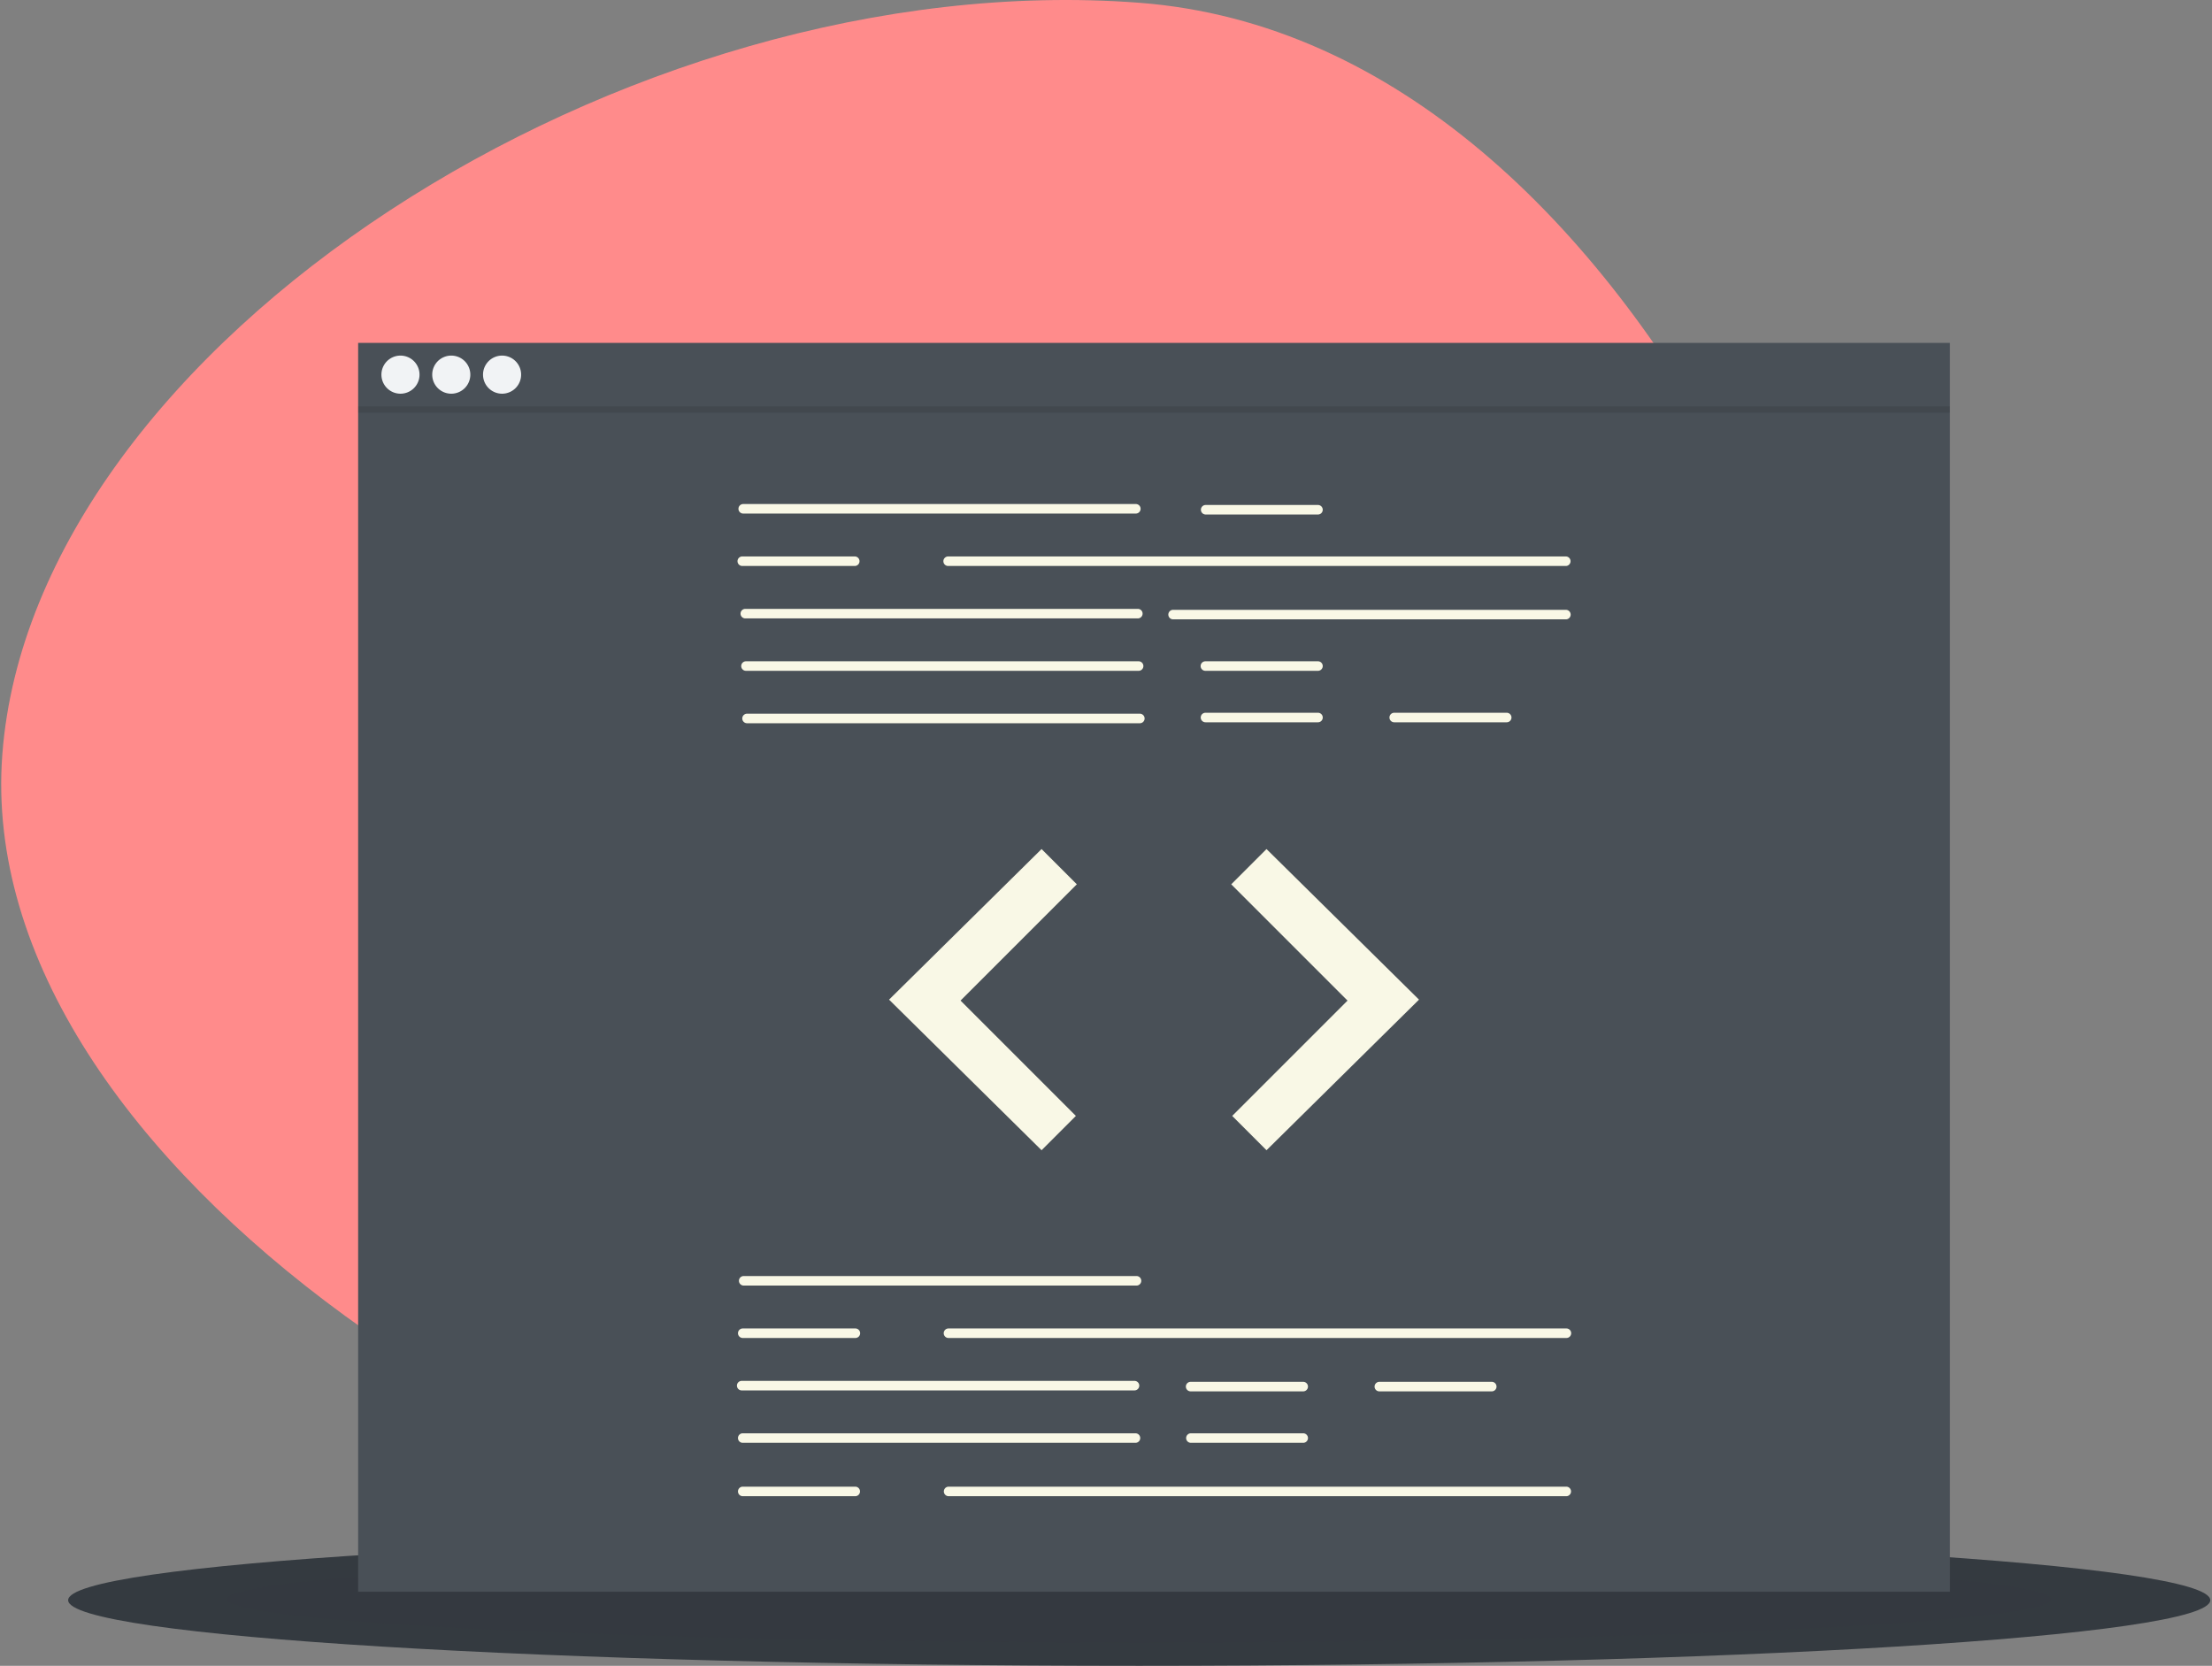 <svg width="1045" height="787" fill="none" xmlns="http://www.w3.org/2000/svg">
  <rect width="100%" height="100%" fill="#808080" stroke="none"/>
  <path d="M517.864 755.938C275.465 737.491-13.606 549.672 1.111 356.281 15.828 162.889 295.797-17.142 538.196 1.305c242.399 18.447 381.932 379.862 367.215 573.253-14.718 193.391-145.148 199.826-387.547 181.38z" fill="#FF8B8B"/>
  <path d="M538.193 787c279.456 0 505.997-13.879 505.997-31 0-17.121-226.541-31-505.997-31s-506 13.879-506 31c0 17.121 226.544 31 506 31z" fill="#343A40"/>
  <path opacity=".1" d="M538.193 776c238.035 0 431-9.178 431-20.5s-192.965-20.5-431-20.5c-238.034 0-431 9.178-431 20.5s192.966 20.5 431 20.5z" fill="#343A40"/>
  <path d="M921.193 162h-752v590h752V162z" fill="#495057"/>
  <path d="M536.638 242.629H351.12a2.243 2.243 0 0 1-1.595-.657 2.264 2.264 0 0 1-.489-2.457c.114-.273.28-.522.489-.731.21-.209.459-.375.732-.488a2.28 2.28 0 0 1 .863-.17h185.518a2.252 2.252 0 0 1 0 4.503zM739.717 267.395H447.932a2.25 2.25 0 0 1-1.592-3.843c.422-.423.994-.66 1.592-.66h291.785a2.253 2.253 0 0 1 .861 4.332 2.253 2.253 0 0 1-.861.171zM537.539 292.161H352.021a2.253 2.253 0 0 1 0-4.503h185.518a2.254 2.254 0 0 1 2.251 2.251 2.252 2.252 0 0 1-2.251 2.252zM739.717 292.611H554.199a2.249 2.249 0 0 1-2.251-2.252 2.254 2.254 0 0 1 2.251-2.251h185.518a2.252 2.252 0 1 1 0 4.503zM537.989 316.926H352.471a2.252 2.252 0 1 1 0-4.503h185.518a2.253 2.253 0 0 1 0 4.503zM538.439 341.692H352.921a2.25 2.25 0 0 1 0-4.503h185.518a2.252 2.252 0 1 1 0 4.503zM622.642 243.08h-53.133a2.253 2.253 0 0 1 0-4.503h53.133a2.25 2.25 0 0 1 1.592 3.843c-.422.422-.994.66-1.592.66zM622.642 316.926h-53.133a2.252 2.252 0 1 1 0-4.503h53.133a2.251 2.251 0 0 1 0 4.503zM622.643 341.242h-53.134a2.258 2.258 0 0 1-2.256-2.252c0-.296.058-.589.172-.862a2.242 2.242 0 0 1 2.084-1.389h53.134a2.243 2.243 0 0 1 1.595.658 2.246 2.246 0 0 1 .661 1.593 2.245 2.245 0 0 1-.661 1.594 2.258 2.258 0 0 1-1.595.658zM711.799 341.242h-53.133a2.253 2.253 0 0 1-2.247-2.252 2.252 2.252 0 0 1 2.247-2.251h53.133a2.24 2.24 0 0 1 1.595.658 2.248 2.248 0 0 1-.732 3.675c-.273.112-.567.17-.863.17zM403.804 267.395H350.67a2.254 2.254 0 0 1-2.251-2.251 2.25 2.25 0 0 1 2.251-2.252h53.134a2.251 2.251 0 1 1 0 4.503zM536.863 607.361H351.346c-.597 0-1.17-.237-1.592-.66a2.249 2.249 0 0 1 0-3.184 2.252 2.252 0 0 1 1.592-.659h185.517a2.252 2.252 0 1 1 0 4.503zM535.962 656.892H350.445a2.252 2.252 0 1 1 0-4.503h185.517a2.25 2.25 0 1 1 0 4.503zM536.413 681.658H350.895a2.28 2.28 0 0 1-.863-.17 2.256 2.256 0 0 1-1.221-2.944 2.246 2.246 0 0 1 2.084-1.389h185.518a2.243 2.243 0 0 1 1.595.658c.21.209.376.457.489.731a2.236 2.236 0 0 1 0 1.725 2.24 2.24 0 0 1-1.221 1.219 2.28 2.28 0 0 1-.863.17zM615.663 657.342H562.53a2.252 2.252 0 1 1 0-4.503h53.133a2.251 2.251 0 0 1 0 4.503zM615.663 681.658H562.53a2.253 2.253 0 0 1 0-4.503h53.133a2.25 2.25 0 0 1 1.592 3.843c-.422.422-.994.66-1.592.66zM704.82 657.342h-53.134a2.252 2.252 0 1 1 0-4.503h53.134a2.253 2.253 0 0 1 0 4.503zM739.942 632.126H448.157a2.252 2.252 0 1 1 0-4.502h291.785a2.252 2.252 0 1 1 0 4.502zM404.029 632.126h-53.134a2.254 2.254 0 0 1-2.251-2.251 2.252 2.252 0 0 1 2.251-2.251h53.134a2.252 2.252 0 1 1 0 4.502zM739.942 706.874H448.157a2.243 2.243 0 0 1-1.595-.658 2.23 2.23 0 0 1-.489-.731 2.236 2.236 0 0 1 0-1.725 2.258 2.258 0 0 1 2.084-1.389h291.785a2.251 2.251 0 1 1 0 4.503zM404.029 706.874h-53.134a2.243 2.243 0 0 1-1.595-.658 2.246 2.246 0 0 1-.661-1.593 2.26 2.26 0 0 1 .661-1.594 2.243 2.243 0 0 1 1.595-.658h53.134a2.243 2.243 0 0 1 1.595.658 2.241 2.241 0 0 1 .489 2.456 2.247 2.247 0 0 1-2.084 1.389zM492.06 401.13l-72.046 71.145 72.046 71.145 16.21-16.21-54.484-54.485 54.934-54.935-16.66-16.66zM598.327 401.13l72.046 71.145-72.046 71.145-16.21-16.21 54.485-54.485-54.935-54.935 16.66-16.66z" fill="#F9F8E6"/>
  <path d="M189.193 186a9 9 0 0 0 9-9 9 9 0 1 0-9 9zM213.193 186a9 9 0 0 0 9-9 9 9 0 1 0-9 9zM237.193 186a9 9 0 0 0 9-9 9 9 0 1 0-9 9z" fill="#F1F3F5"/>
  <path opacity=".1" d="M921.193 192h-752v3h752v-3z" fill="#000"/>
</svg>

